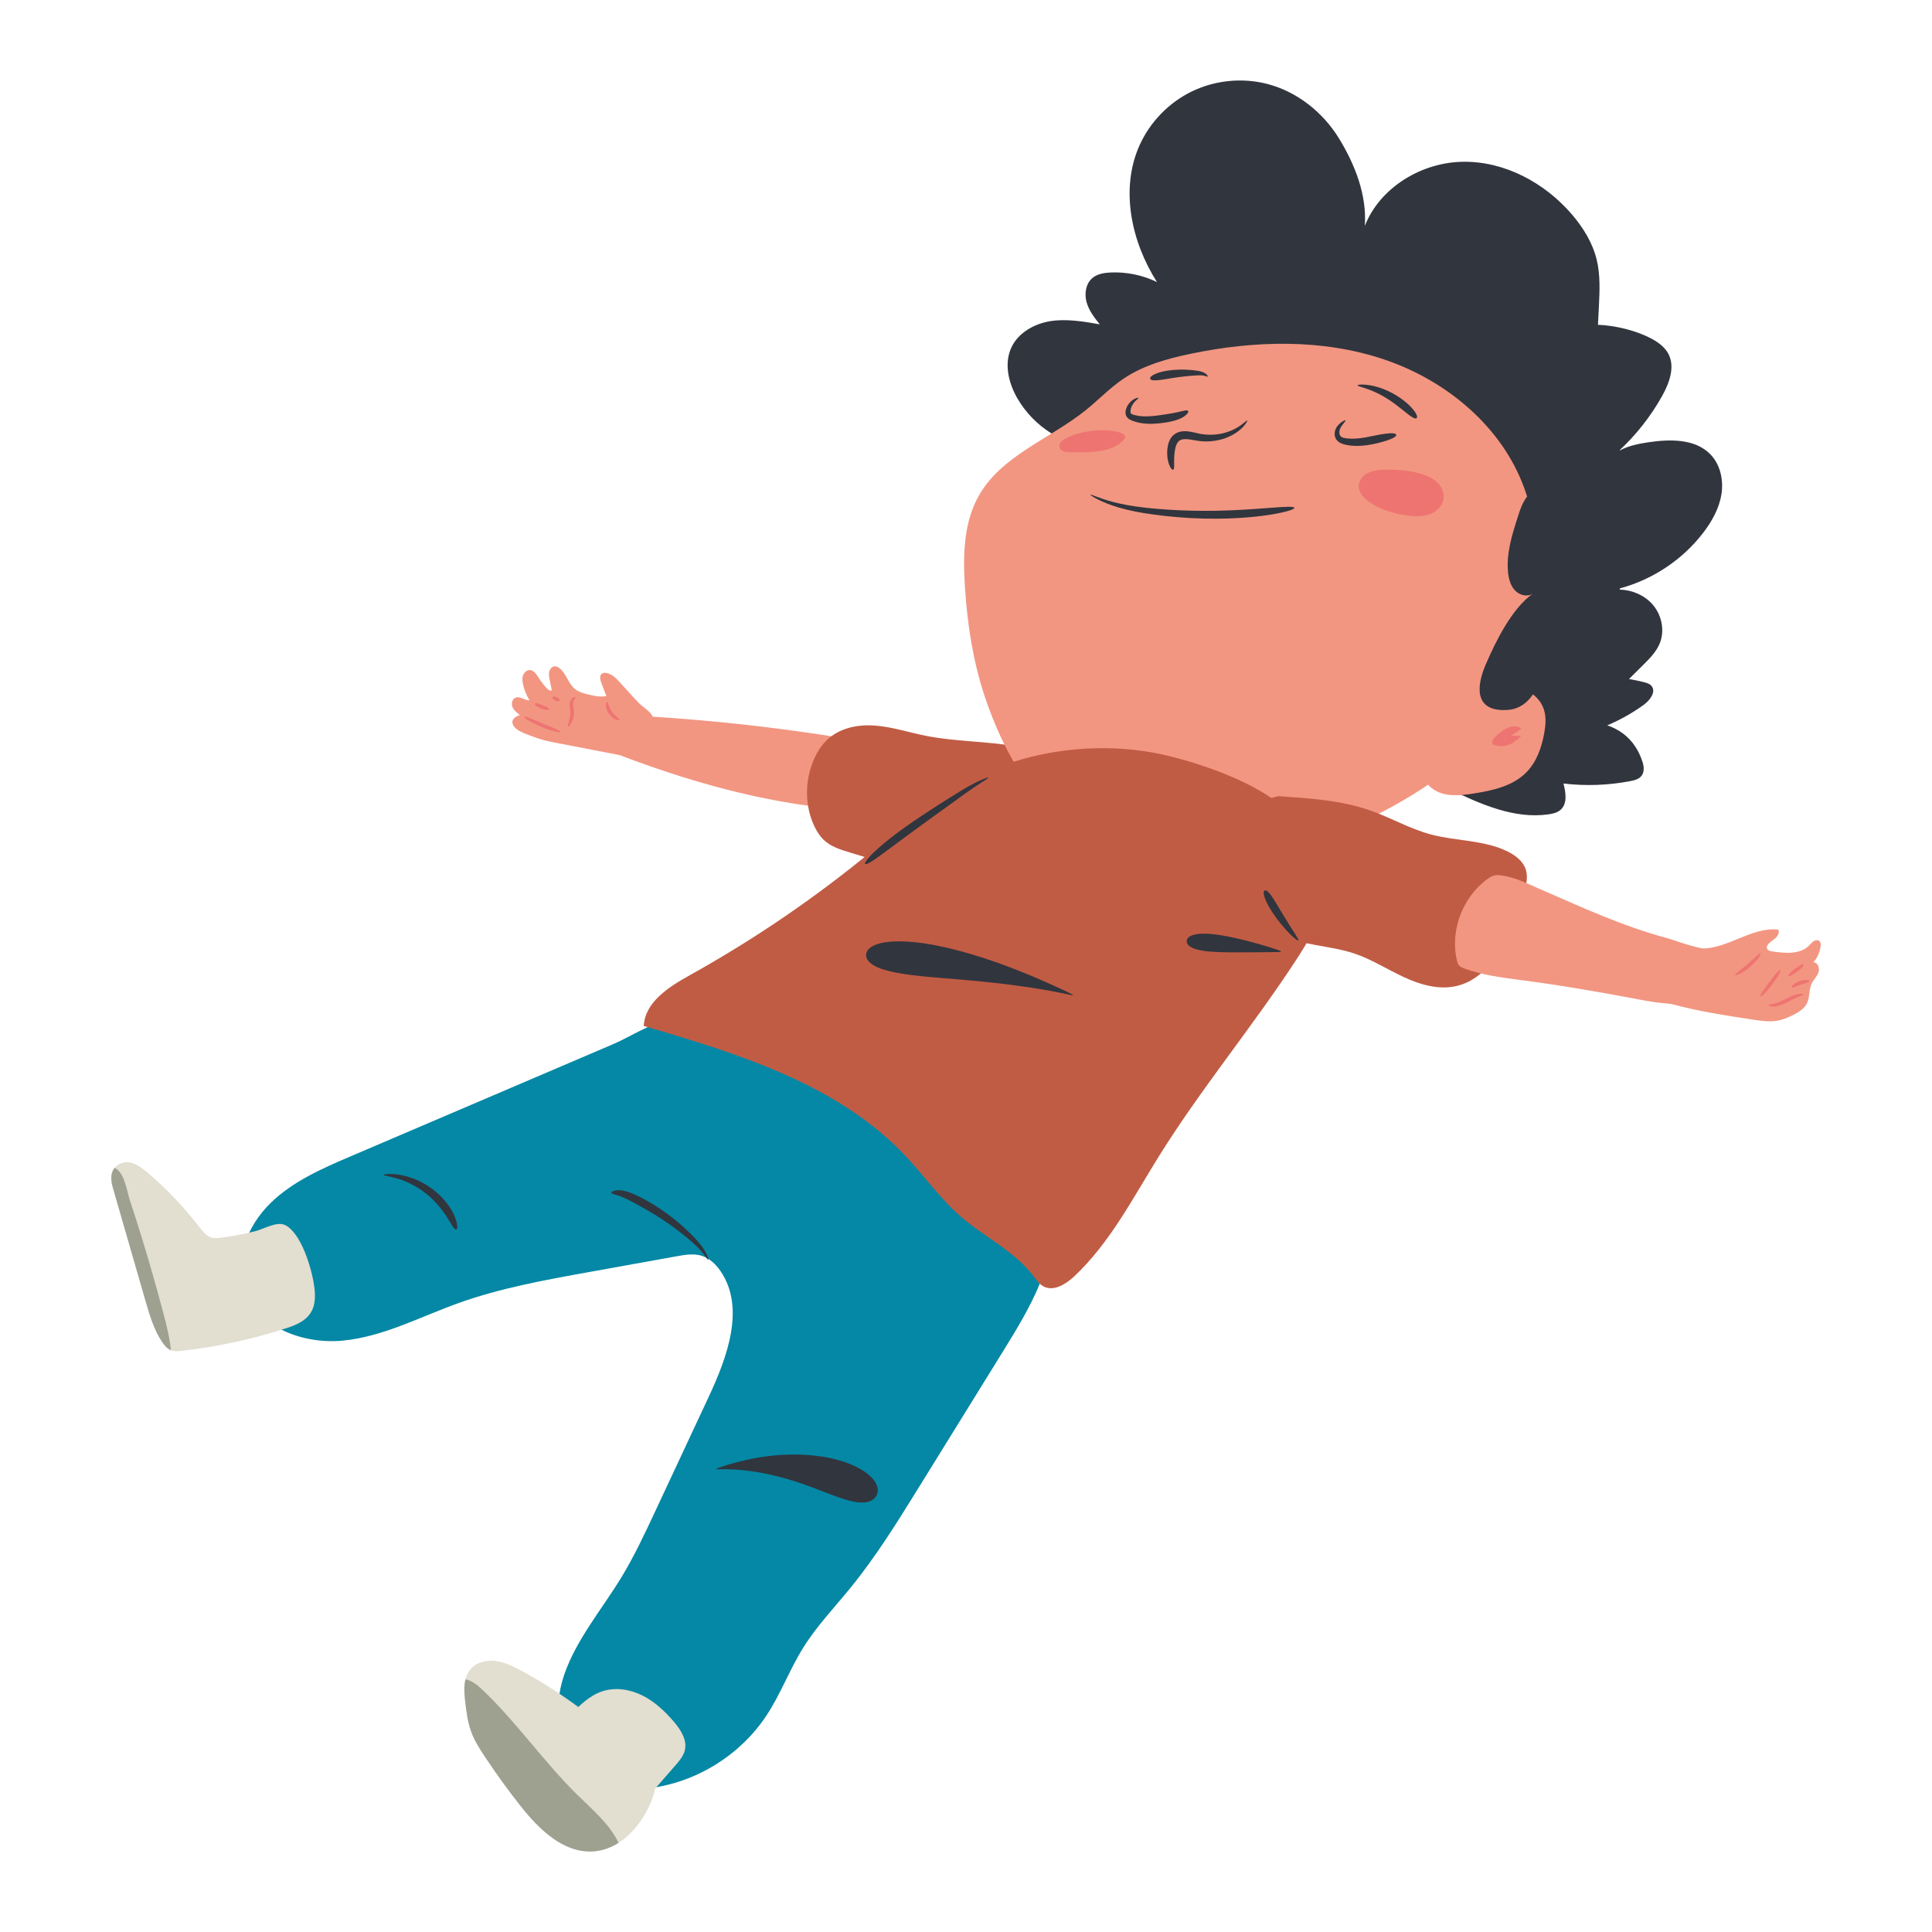 <?xml version="1.0" encoding="utf-8"?>
<!-- Designed by Vexels.com - 2020 All Rights Reserved - https://vexels.com/terms-and-conditions/  -->
<svg version="1.1" id="Layer_1" xmlns="http://www.w3.org/2000/svg" xmlns:xlink="http://www.w3.org/1999/xlink" x="0px" y="0px"
	 viewBox="0 0 1200 1200" enable-background="new 0 0 1200 1200" xml:space="preserve">
<g>
	<path fill="#31353E" d="M1062.435,282.278c-9.499-9.89-25.238-9.57-38.801-7.545c-5.954,0.889-12.228,2.191-17.442,5.002
		c-0.065-0.041-0.129-0.084-0.194-0.124c10.48-9.787,19.436-21.206,26.416-33.732c4.489-8.056,8.152-18.081,3.793-26.208
		c-2.332-4.348-6.601-7.311-10.969-9.605c-7.8-4.096-20.668-7.935-32.715-8.298c0.214-3.847,0.401-7.693,0.585-11.531
		c0.465-9.712,0.915-19.584-1.393-29.03c-2.556-10.459-8.399-19.876-15.404-28.052c-16.787-19.593-41.658-32.992-67.457-32.679
		c-25.799,0.313-51.672,15.816-61.146,39.815c1.365-19.041-6.083-38.09-16.065-54.363c-9.982-16.273-26.027-28.995-44.507-33.784
		c-15.455-4.005-32.31-2.357-46.697,4.567c-14.386,6.924-26.19,19.069-32.701,33.646c-12.114,27.12-5.078,59.759,10.863,84.821
		c-8.91-4.306-18.895-6.365-28.782-5.932c-4.014,0.176-8.247,0.856-11.316,3.448c-4.132,3.489-5.069,9.707-3.635,14.922
		c1.434,5.215,4.811,9.649,8.22,13.848c-9.832-1.777-21.02-3.605-30.875-1.962c-9.855,1.643-19.598,7.091-23.917,16.101
		c-4.816,10.046-1.949,22.262,3.652,31.892c5.116,8.795,12.422,16.305,21.073,21.661c3.273,2.026,6.763,3.77,9.627,6.342
		c4.015,3.606,6.502,8.559,9.078,13.301c21.176,38.988,54.07,70.881,91.52,94.671c37.45,23.79,79.402,39.8,122.222,51.416
		c6.563,1.78,13.283,3.517,18.977,7.233c7.046,4.597,19.939,13.976,28.861,16.263c-7.2,2.801-13.634,5.771-18.69,8.376
		c-4.564,2.352-9.143,5.039-12.226,9.145c-3.082,4.106-4.342,9.968-1.816,14.438c19.271,9.255,40.069,18.492,61.232,15.463
		c2.714-0.388,5.536-1.045,7.569-2.885c4.263-3.858,3.164-10.7,1.719-16.265c13.803,1.638,27.858,1.134,41.509-1.487
		c2.56-0.492,5.316-1.183,6.932-3.228c1.908-2.414,1.575-5.906,0.615-8.829c-4.015-12.227-11.937-19.188-21.847-22.578
		c8.008-3.396,15.64-7.669,22.683-12.781c3.865-2.805,7.863-8.134,4.744-11.75c-1.152-1.336-2.958-1.872-4.669-2.304
		c-3.066-0.773-6.166-1.412-9.287-1.923c2.922-2.899,5.844-5.798,8.766-8.697c4.011-3.98,8.122-8.104,10.295-13.321
		c3.345-8.029,1.309-17.829-4.44-24.356c-5.087-5.776-12.75-8.975-20.458-9.199c0.112-0.26,0.223-0.52,0.334-0.78
		c20.294-5.467,38.716-17.728,51.53-34.396c5.43-7.062,9.948-15.084,11.384-23.876
		C1070.622,298.361,1068.606,288.703,1062.435,282.278z"/>
	<path fill="#0488A5" d="M380.988,648.479c-54.242,23.179-108.485,46.357-162.727,69.536c-17.931,7.662-36.308,15.617-50.252,29.248
		c-13.944,13.631-22.662,34.419-16.64,52.965c7.748,23.862,36.591,34.877,61.562,32.457c24.971-2.42,47.75-14.618,71.35-23.133
		c26.236-9.466,53.837-14.453,81.287-19.399c18.251-3.289,36.502-6.578,54.753-9.866c5.178-0.933,10.603-1.853,15.617-0.261
		c4.901,1.557,8.804,5.365,11.687,9.623c15.403,22.747,4.081,53.326-7.55,78.214c-11.038,23.619-22.076,47.237-33.114,70.856
		c-6.522,13.956-13.062,27.945-21.072,41.104c-12.153,19.964-27.773,38.206-35.421,60.291c-7.648,22.086-4.72,50.367,14.589,63.537
		c11.039,7.529,25.313,8.703,38.568,7.015c29.091-3.705,56.241-20.605,72.408-45.073c8.842-13.382,14.43-28.67,22.924-42.275
		c8.35-13.373,19.336-24.857,29.291-37.083c15.913-19.544,29.226-41.041,42.491-62.47c7.195-11.624,14.391-23.248,21.586-34.871
		c10.448-16.879,20.897-33.758,31.345-50.637c15.85-25.606,32.291-53.456,30.197-83.497c-1.944-27.887-20.195-52.692-43.138-68.663
		c-22.943-15.972-50.246-24.332-77.362-31.127c-26.388-6.612-53.09-11.971-79.986-16.058c-11.591-1.761-27.499-6.663-39.114-4.822
		C403.651,635.771,390.975,644.212,380.988,648.479z"/>
	<path fill="#F29681" d="M523.791,458.468c-39.651-6.431-79.618-10.91-119.709-13.417c-4.034-0.252-8.13-0.48-12.076,0.391
		c-3.946,0.871-7.791,2.995-9.848,6.474c-1.532,2.591-1.951,5.684-2.084,8.691c-0.07,1.577-0.057,3.218,0.617,4.646
		c1.168,2.475,3.959,3.665,6.519,4.631c37.044,13.974,75.302,25.146,114.527,30.519c5.788,0.793,12.087,1.362,17.098-1.642
		c7.051-4.228,8.664-13.563,9.566-21.734c0.342-3.1,0.684-6.2,1.027-9.3c0.217-1.962,0.109-4.494-1.737-5.193"/>
	<path fill="#C15C44" d="M574.787,456.973c-10.518-2.111-20.835-5.552-31.525-6.322c-10.69-0.769-22.209,1.534-30.09,9.408
		c-3.158,3.155-5.597,7.072-7.468,11.234c-5.936,13.204-6.012,29.327,0.249,42.215c1.434,2.952,3.199,5.756,5.496,7.993
		c4.509,4.391,10.638,6.244,16.519,8.025c17.046,5.163,34.068,10.868,51.707,12.931c17.64,2.063,36.226,0.231,51.885-8.935
		c15.659-9.166,27.822-26.591,28.21-45.607c0.387-18.944-15.072-21.95-29.099-24.4C612.166,460.282,593.231,460.676,574.787,456.973
		z"/>
	<path fill="#F29681" d="M599.37,365.281c-1.313-19.768-1.053-40.712,8.855-57.867c14.227-24.633,43.982-34.834,66.149-52.662
		c7.927-6.375,14.99-13.843,23.427-19.527c12.289-8.281,26.891-12.377,41.395-15.418c39.871-8.36,82.119-9.532,120.71,3.517
		c38.591,13.049,73.06,41.71,86.91,80.02c6.22,17.204,8.178,35.668,8.593,53.957c0.445,19.585-0.882,39.499-7.388,57.978
		c-12.624,35.853-43.345,62.468-76.158,81.655c-33.453,19.561-70.865,33.306-109.55,35.577
		c-35.754,2.099-75.229-6.123-105.027-26.88c-22.229-15.484-37.546-48.713-45.739-73.337
		C604.357,410.688,600.876,387.951,599.37,365.281z"/>
	<path fill="#F29681" d="M930.325,425.163c11.615-0.611,24.905,4.339,28.571,15.378c1.59,4.785,1.131,10.002,0.231,14.964
		c-1.612,8.891-4.774,17.842-11.128,24.267c-8.428,8.522-20.96,11.257-32.801,13.113c-8.436,1.322-17.784,2.208-24.854-2.581
		c-7.225-4.893-9.891-14.77-8.087-23.308c1.804-8.538,7.328-15.853,13.65-21.868c5.941-5.653,12.715-10.43,20.034-14.13"/>
	<path fill="#C15C44" d="M587.217,492.807c-15.852,10.183-29.971,22.791-44.482,34.808c-35.531,29.425-73.777,55.568-114.095,77.99
		c-13.053,7.259-28.06,16.725-28.78,31.643c59.05,17.29,121.088,36.368,163.122,81.301c11.422,12.209,21.104,26.105,33.739,37.053
		c14.7,12.738,33.219,21.342,45.027,36.799c1.847,2.418,3.603,5.067,6.268,6.534c6.363,3.503,14.039-1.282,19.327-6.261
		c22.026-20.74,36.156-48.239,52.121-73.937c26.221-42.206,58.2-80.558,85.37-122.159c7.353-11.258,14.494-23.124,16.709-36.388
		c3.668-21.973-7.336-44.705-24.427-58.995c-18.1-15.134-46.849-25.494-69.845-31.323c-29.959-7.594-62.339-6.656-92.045,1.578
		C618.287,476.145,602.013,483.301,587.217,492.807z"/>
	<path fill="#C15C44" d="M793.876,494.534c19.496,1.228,39.288,2.514,57.701,9.038c12.522,4.437,24.188,11.229,37.016,14.684
		c15.891,4.28,33.282,3.367,48.005,10.719c4.785,2.389,9.404,5.943,11.065,11.027c1.508,4.613,0.328,9.635-1.021,14.297
		c-1.991,6.879-4.339,13.655-7.031,20.291c-6.736,16.6-17.623,33.888-35.088,37.877c-11.059,2.526-22.631-0.909-32.906-5.716
		s-19.937-11.028-30.705-14.594c-15.387-5.094-32.608-4.624-46.841-12.376c-12.577-6.85-21.549-20.3-22.146-34.609
		C771.326,530.863,764.747,500.758,793.876,494.534"/>
	<path fill="#F29681" d="M904.918,596.572c0.234,0.991,0.512,2.003,1.126,2.815c0.881,1.167,2.315,1.753,3.69,2.249
		c10.936,3.946,22.565,5.499,34.094,6.995c24.15,3.135,48.143,7.228,72.069,11.769c9.757,1.852,13.617,2.449,21.993,3.133
		c7.739,0.632,16.754-0.008,22.948-4.69s9.967-13.008,7.807-20.466c-1.551-5.355-5.868-8.073-11.314-9.263
		c-10.543-2.303-16.298-4.882-21.676-6.35c-28.997-7.918-52.593-19.029-80.169-30.993c-6.643-2.882-12.516-5.925-19.638-7.424
		c-6.575-1.384-8.344-1.342-13.428,2.715c-9.211,7.35-15.506,18.128-17.771,29.661C903.364,583.265,903.384,590.075,904.918,596.572
		z"/>
	<path fill="#F29681" d="M1052.718,588.682c17.616,3.31,34.04-13.335,51.844-11.26c0.886,1.88-0.404,4.093-1.985,5.443
		s-3.539,2.349-4.644,4.109c-0.36,0.574-0.62,1.26-0.481,1.923c0.288,1.375,1.977,1.849,3.366,2.056
		c7.972,1.191,17.271,1.974,22.944-3.752c0.937-0.945,1.749-2.054,2.899-2.724c1.15-0.67,2.81-0.74,3.656,0.287
		c0.616,0.747,0.616,1.817,0.51,2.779c-0.415,3.755-2.015,7.37-4.515,10.202c2.753-0.148,4.116,3.618,3.191,6.216
		s-3.114,4.552-4.284,7.049c-1.758,3.749-1.045,8.302-2.831,12.037c-1.653,3.458-5.147,5.616-8.569,7.341
		c-3.076,1.55-6.28,2.922-9.668,3.546c-5.044,0.929-10.229,0.159-15.3-0.611c-17.112-2.599-34.271-5.208-50.962-9.789
		c-2.328-0.639-4.964-1.604-5.763-3.882c-0.466-1.331-0.165-2.798,0.201-4.159c2.378-8.848,7.411-16.964,14.278-23.029"/>
	<path fill="#31353E" d="M952.2,368.644c-3.342,2.331-8.252,1.134-11.09-1.791c-2.838-2.925-3.97-7.108-4.406-11.159
		c-1.253-11.651,2.363-23.214,5.934-34.374c1.581-4.942,3.251-10.042,6.71-13.909c3.459-3.867,9.231-6.172,13.97-4.061
		c5.93,2.642,7.375,10.277,7.785,16.756c2.138,33.754-1.239,70.907-14.353,102.416c-3.878,9.316-9.552,17.727-20.454,18.431
		c-19.936,1.289-19.787-13.468-13.607-27.916C928.827,398.689,938.992,377.857,952.2,368.644z"/>
	<path fill="#F29681" d="M385.104,423.931c-2.348-2.558-4.94-5.256-8.351-5.905c-1.019-0.194-2.162-0.162-2.977,0.479
		c-1.557,1.223-1.005,3.667-0.306,5.52c1.047,2.777,2.093,5.554,3.14,8.332c-3.757,0.718-7.621-0.12-11.335-1.035
		c-2.923-0.72-5.934-1.541-8.258-3.454c-4.119-3.39-5.242-9.497-9.436-12.794c-0.902-0.709-2-1.282-3.144-1.192
		c-1.68,0.133-2.964,1.696-3.337,3.339c-0.372,1.643-0.038,3.355,0.298,5.006c0.445,2.193,0.89,4.386,1.335,6.58
		c-1.206,0.445-2.43-0.552-3.296-1.501c-1.867-2.046-3.557-4.254-5.045-6.59c-1.287-2.021-2.815-4.392-5.207-4.523
		c-1.934-0.106-3.663,1.461-4.302,3.29c-0.64,1.829-0.406,3.844,0.014,5.736c0.771,3.474,2.148,6.812,4.049,9.82
		c-3.124,0.017-6.2-2.957-9.005-1.583c-2.001,0.979-2.46,3.802-1.559,5.839c0.901,2.037,2.755,3.464,4.537,4.801
		c-2.041,0.763-4.408,1.922-4.651,4.088c-0.125,1.115,0.391,2.213,1.076,3.102c1.873,2.434,4.889,3.642,7.756,4.743
		c3.394,1.303,6.795,2.608,10.3,3.575c2.85,0.787,5.757,1.347,8.66,1.907c12.773,2.462,25.546,4.924,38.318,7.385
		c4.474,0.862,9.474,1.631,13.283-0.871c5.459-3.586,11.092-18.075,7.186-23.955c-1.934-2.912-5.574-4.871-8.006-7.365
		C392.809,432.57,389.008,428.184,385.104,423.931z"/>
	<path fill="#E2DED0" d="M405.037,1117.408c-4.062,10.781-11.336,21.168-20.842,27.204c-4.768,3.045-10.106,4.988-15.884,5.33
		c-18.435,1.101-33.582-13.818-45.039-28.305c-7.706-9.734-14.973-19.809-21.852-30.143c-3.454-5.186-6.841-10.485-8.929-16.354
		c-2.005-5.641-2.741-11.639-3.47-17.584c-0.585-4.761-1.048-9.931,0.083-14.479c0.562-2.278,1.526-4.396,3.075-6.226
		c3.644-4.313,9.787-5.854,15.39-5.209c5.603,0.638,10.804,3.159,15.777,5.824c27.47,14.722,54.751,35.739,76.617,57.932
		c2.878,2.923,5.793,6.12,6.735,10.121C407.626,1109.474,406.465,1113.604,405.037,1117.408z"/>
	<path fill="#E2DED0" d="M376.442,1135.613c13.2-5.092,23.038-16.14,32.337-26.803c3.6-4.127,7.2-8.255,10.8-12.383
		c2.423-2.778,4.926-5.706,5.789-9.291c1.546-6.421-2.555-12.763-6.848-17.783c-5.524-6.459-11.85-12.416-19.448-16.224
		c-7.598-3.808-16.619-5.299-24.716-2.716c-8.218,2.622-14.6,9.011-20.529,15.276c-2.159,2.281-4.35,4.644-5.551,7.546
		c-1.38,3.334-1.327,7.073-1.034,10.669c1.267,15.52,6.706,30.68,15.595,43.465"/>
	<path fill="#E2DED0" d="M194.061,813.316c-2.946,6.742-9.802,9.567-16.058,11.601c-21.32,6.94-43.172,11.662-65.206,14.107
		c-2.225,0.243-4.54,0.456-6.644-0.372c-0.121-0.053-0.25-0.106-0.372-0.159c-2.08-0.957-3.698-2.923-5.087-4.973
		c-5.117-7.593-7.843-16.939-10.485-26.088c-6.56-22.755-13.12-45.51-19.688-68.258c-0.979-3.409-1.967-7.099-1.017-10.516
		c0.349-1.253,0.934-2.346,1.693-3.265c2.202-2.68,5.839-3.903,9.096-3.409c4.388,0.668,8.223,3.675,11.784,6.727
		c11.518,9.863,22.178,21.085,31.768,33.43c2.012,2.589,4.123,5.338,6.978,6.363c1.974,0.706,4.093,0.509,6.143,0.266
		c7.274-0.865,14.502-2.225,21.639-4.07c5.322-1.367,13.416-6.302,18.488-3.789c10.007,4.966,16.567,26.931,18.086,38.107
		C195.83,803.825,195.959,808.981,194.061,813.316z"/>
	<path fill="#9FA190" d="M384.196,1144.613c-4.768,3.045-10.106,4.988-15.884,5.33c-18.435,1.101-33.582-13.818-45.039-28.305
		c-7.706-9.734-14.973-19.809-21.852-30.143c-3.454-5.186-6.841-10.485-8.929-16.354c-2.005-5.641-2.741-11.639-3.47-17.584
		c-0.585-4.761-1.048-9.931,0.083-14.479c4.161,0.767,7.729,3.796,10.858,6.773c21.206,20.219,37.956,44.698,58.881,65.206
		C368.16,1124.196,378.562,1132.897,384.196,1144.613z"/>
	<path fill="#9FA190" d="M106.154,838.653c-0.121-0.053-0.25-0.106-0.372-0.159c-2.08-0.957-3.698-2.923-5.087-4.973
		c-5.117-7.593-7.843-16.939-10.485-26.088c-6.56-22.755-13.12-45.51-19.688-68.258c-0.979-3.409-1.967-7.099-1.017-10.516
		c0.349-1.253,0.934-2.346,1.693-3.265c0.463,0.213,0.957,0.501,1.465,0.881c4.837,3.531,6.257,13.933,8.018,19.285
		c2.339,7.091,4.616,14.206,6.818,21.343c5.08,16.408,9.802,32.922,14.168,49.534C103.595,823.748,105.455,831.136,106.154,838.653z
		"/>
	<g>
		<path fill="#31353E" d="M867.239,270.054c0.199,0.869-1.457,2.065-5.327,3.397c-1.942,0.662-4.401,1.381-7.542,2.094
			c-3.139,0.686-6.977,1.408-11.624,1.428c-2.32-0.005-4.499-0.232-6.477-0.644c-1.907-0.386-4.071-0.966-5.651-2.595
			c-0.773-0.808-1.261-1.802-1.468-2.728c-0.225-0.932-0.205-1.804-0.097-2.588c0.222-1.558,0.894-2.836,1.586-3.73
			c1.419-1.802,2.765-2.598,3.615-3.13c0.872-0.507,1.35-0.658,1.47-0.515c0.124,0.146-0.133,0.583-0.745,1.354
			c-0.586,0.774-1.623,1.869-2.436,3.49c-0.403,0.811-0.665,1.725-0.649,2.76c0.014,1.02,0.369,2.038,1.117,2.587
			c0.749,0.597,2.114,0.937,3.892,1.088c1.738,0.179,3.635,0.208,5.691,0.061c4.115-0.323,7.672-1.119,10.726-1.729
			c3.05-0.633,5.616-1.108,7.644-1.342C865.029,268.828,867.04,269.185,867.239,270.054z"/>
	</g>
	<g>
		<path fill="#31353E" d="M737.967,255.271c0.243,0.36,0.083,1.007-0.669,1.857c-0.747,0.845-2.105,1.892-4.172,2.835
			c-2.058,0.953-4.813,1.754-8.136,2.31c-1.66,0.279-3.454,0.533-5.461,0.724c-2.004,0.18-4.201,0.307-6.602,0.207
			c-2.397-0.094-4.647-0.411-6.684-0.941c-1.02-0.254-1.982-0.582-2.889-0.924c-0.922-0.36-1.929-0.81-2.823-1.64
			c-0.925-0.811-1.47-2.176-1.47-3.198c-0.037-1.045,0.178-1.885,0.421-2.609c0.486-1.467,1.208-2.63,1.953-3.529
			c1.511-1.801,3.045-2.602,4.051-2.975c1.026-0.363,1.567-0.332,1.628-0.168c0.074,0.188-0.332,0.5-1.076,1.131
			c-0.73,0.632-1.826,1.629-2.754,3.294c-0.457,0.827-0.853,1.827-1.042,2.962c-0.107,0.568-0.131,1.15-0.039,1.594
			c0.111,0.462,0.252,0.634,0.598,0.884c0.681,0.495,2.542,0.927,4.275,1.206c1.779,0.28,3.743,0.389,5.884,0.319
			c4.276-0.153,8.044-0.818,11.231-1.275c3.162-0.474,5.627-0.945,7.551-1.385c1.923-0.434,3.32-0.809,4.334-0.965
			C737.087,254.829,737.713,254.893,737.967,255.271z"/>
	</g>
	<g>
		<path fill="#31353E" d="M714.395,235.228c-0.254-0.84,0.836-2.039,3.694-3.193c2.847-1.142,7.494-2.223,14.073-2.438
			c3.287-0.091,6.101,0.06,8.458,0.299c1.182,0.112,2.235,0.266,3.208,0.41c0.98,0.16,1.872,0.354,2.649,0.61
			c1.563,0.498,2.615,1.244,3.138,1.853c0.531,0.614,0.61,1.023,0.482,1.141c-0.145,0.138-0.493-0.01-1.122-0.236
			c-0.631-0.226-1.565-0.488-2.93-0.55c-0.681-0.037-1.471-0.02-2.38,0.028c-0.931,0.062-1.961,0.13-3.096,0.205
			c-2.271,0.168-4.947,0.417-8.04,0.818c-3.092,0.417-5.717,0.861-7.936,1.221c-2.218,0.365-4.037,0.624-5.496,0.764
			C716.179,236.434,714.655,236.095,714.395,235.228z"/>
	</g>
	<g>
		<path fill="#31353E" d="M879.906,259.723c-0.332,0.296-0.922,0.282-1.751-0.079c-0.819-0.371-1.906-1.058-3.261-2.098
			c-0.681-0.517-1.452-1.098-2.276-1.79c-0.864-0.644-1.755-1.437-2.8-2.227c-1.018-0.826-2.161-1.68-3.396-2.625
			c-0.631-0.452-1.288-0.923-1.97-1.412c-0.697-0.469-1.42-0.955-2.17-1.458c-0.768-0.476-1.51-0.936-2.224-1.378
			c-0.732-0.414-1.436-0.813-2.113-1.195c-1.377-0.72-2.653-1.384-3.859-1.909c-1.186-0.581-2.315-0.969-3.313-1.403
			c-1.023-0.365-1.935-0.689-2.74-0.976c-0.816-0.251-1.526-0.481-2.132-0.69c-0.608-0.189-1.114-0.332-1.515-0.478
			c-0.801-0.284-1.185-0.514-1.168-0.702c0.017-0.188,0.434-0.319,1.301-0.399c0.432-0.036,0.98-0.076,1.642-0.071
			c0.658,0.026,1.435,0.071,2.335,0.138c0.894,0.092,1.903,0.252,3.043,0.432c1.116,0.256,2.386,0.473,3.73,0.896
			c1.365,0.366,2.816,0.886,4.386,1.483c0.772,0.33,1.575,0.674,2.41,1.031c0.813,0.404,1.657,0.822,2.533,1.256
			c0.85,0.481,1.67,0.945,2.459,1.392c0.765,0.487,1.502,0.956,2.21,1.407c1.375,0.959,2.623,1.867,3.698,2.779
			c1.106,0.876,2.008,1.784,2.844,2.574c0.793,0.836,1.489,1.587,2.053,2.295C880.121,257.354,880.551,259.154,879.906,259.723z"/>
	</g>
	<g>
		<path fill="#31353E" d="M728.668,291.756c-0.411,0.143-1.05-0.323-1.768-1.584c-0.704-1.259-1.493-3.335-1.819-6.335
			c-0.16-1.497-0.188-3.222,0.026-5.146c0.232-1.905,0.605-4.208,2.16-6.616c0.773-1.194,1.971-2.328,3.399-3.073
			c1.435-0.767,3.071-1.116,4.612-1.164c3.112-0.105,5.995,0.701,8.835,1.342c5.482,1.252,10.45,0.949,14.477,0.16
			c2.022-0.406,3.809-0.99,5.397-1.586c0.781-0.324,1.52-0.644,2.206-0.967c0.664-0.36,1.319-0.659,1.892-1.006
			c0.567-0.354,1.116-0.664,1.604-0.985c0.479-0.336,0.922-0.647,1.33-0.932c0.793-0.6,1.436-1.125,1.96-1.533
			c0.987-0.873,1.549-1.251,1.697-1.134c0.149,0.117-0.127,0.718-0.881,1.885c-0.407,0.554-0.947,1.242-1.664,2.027
			c-0.378,0.376-0.788,0.784-1.232,1.225c-0.462,0.424-0.992,0.842-1.551,1.309c-0.564,0.459-1.217,0.876-1.893,1.358
			c-0.697,0.443-1.455,0.888-2.269,1.339c-1.652,0.85-3.55,1.695-5.739,2.354c-4.357,1.288-9.892,2.075-16.223,0.992
			c-3.023-0.538-5.623-1.065-7.691-0.913c-2.072,0.135-3.283,0.899-4.122,2.1c-0.853,1.24-1.303,2.921-1.587,4.497
			c-0.294,1.591-0.434,3.041-0.5,4.329c-0.127,2.578-0.009,4.512-0.04,5.841C729.265,290.87,729.096,291.608,728.668,291.756z"/>
	</g>
	<g>
		<path fill="#31353E" d="M803.981,315.411c0.074,0.439-1.05,1.046-3.487,1.801c-2.436,0.755-6.196,1.615-11.396,2.455
			c-2.601,0.402-5.56,0.836-8.897,1.177c-3.334,0.367-7.044,0.688-11.14,0.913c-8.187,0.479-17.923,0.616-29.24,0.029
			c-5.657-0.318-10.901-0.726-15.739-1.266c-4.837-0.532-9.272-1.101-13.325-1.774c-8.109-1.309-14.639-2.996-19.646-4.703
			c-5.009-1.722-8.508-3.401-10.726-4.634c-1.12-0.596-1.903-1.126-2.416-1.48c-0.511-0.36-0.737-0.577-0.693-0.661
			c0.044-0.083,0.357-0.029,0.947,0.165c0.593,0.188,1.447,0.548,2.628,0.969c2.339,0.884,5.905,2.178,10.906,3.486
			c5.005,1.293,11.452,2.54,19.475,3.428c4.006,0.462,8.416,0.826,13.208,1.162c4.791,0.344,9.976,0.565,15.557,0.718
			c11.166,0.257,20.733-0.022,28.796-0.433c4.032-0.193,7.689-0.43,10.985-0.666c3.298-0.209,6.232-0.466,8.824-0.646
			c5.181-0.399,8.985-0.646,11.515-0.676C802.645,314.743,803.907,314.972,803.981,315.411z"/>
	</g>
	<path fill="#EE7471" d="M860.918,291.698c-3.613,0.071-7.325,0.254-10.629,1.718c-3.304,1.465-6.15,4.497-6.366,8.105
		c-0.265,4.432,3.326,8.129,7.023,10.589c7.172,4.772,15.686,7.253,24.248,8.21c4.627,0.518,9.473,0.578,13.748-1.263
		c4.276-1.841,7.834-5.993,7.729-10.647C896.326,293.103,871.145,291.497,860.918,291.698z"/>
	<path fill="#EE7471" d="M661.496,272.562c-1.858,1.049-3.826,2.763-3.509,4.873c0.202,1.345,1.341,2.397,2.609,2.889
		c1.268,0.492,2.66,0.524,4.019,0.55c6.494,0.125,13.038,0.246,19.432-0.894c5.257-0.937,10.608-2.889,14.086-6.941
		c0.362-0.422,0.719-0.91,0.715-1.467c-0.026-4.061-12.803-4.536-15.706-4.354C675.73,267.681,668.048,268.861,661.496,272.562z"/>
	<path fill="#EE7471" d="M928.04,462.696c3.168,1.097,6.748,0.952,9.818-0.397c2.655-1.167,4.853-3.151,7-5.102
		c-2.11-0.111-4.221-0.223-6.332-0.334c0.372,0.02,6.189-4.035,6.443-4.372c-3.173-2.183-7.233-1.451-10.312,0.433
		C932.816,454.05,923.214,461.024,928.04,462.696z"/>
	<g>
		<path fill="#31353E" d="M537.354,536.602c-0.294-0.333,0.089-1.227,1.237-2.708c1.145-1.483,3.074-3.533,5.903-6.119
			c5.633-5.2,14.953-12.455,28.631-21.518c6.836-4.534,12.771-8.286,17.789-11.43c5.015-3.149,9.186-5.658,12.568-7.466
			c3.381-1.816,5.945-2.969,7.669-3.636c1.723-0.669,2.605-0.859,2.681-0.696c0.179,0.381-2.932,2.022-9.184,6.256
			c-3.13,2.116-7.012,4.926-11.798,8.412c-4.797,3.458-10.48,7.555-17.108,12.334c-13.227,9.556-22.448,16.585-28.565,21.033
			c-3.065,2.215-5.363,3.776-6.974,4.696C538.592,536.677,537.649,536.935,537.354,536.602z"/>
	</g>
	<g>
		<path fill="#31353E" d="M785.521,553.088c0.811-0.401,2.121,0.516,3.916,2.96c1.816,2.436,4.091,6.421,7.405,11.972
			c3.339,5.536,5.894,9.433,7.52,12.015c1.629,2.58,2.322,3.85,2.031,4.107c-0.273,0.241-1.492-0.562-3.763-2.672
			c-2.252-2.122-5.591-5.545-9.599-10.888c-3.984-5.362-6.261-9.599-7.335-12.53C784.62,555.114,784.732,553.477,785.521,553.088z"
			/>
	</g>
	<g>
		<path fill="#31353E" d="M737.07,584.444c0.135-2.109,2.476-3.861,7.361-4.373c4.881-0.538,12.308,0.224,22.508,2.489
			c10.198,2.281,17.36,4.487,22.007,5.899c4.641,1.452,6.764,2.185,6.707,2.545c-0.059,0.374-2.304,0.375-7.146,0.418
			c-4.836,0.017-12.271,0.135-22.571,0.105c-10.3-0.014-17.572-0.444-22.247-1.718C739.016,588.572,736.933,586.566,737.07,584.444z
			"/>
	</g>
	<g>
		<path fill="#31353E" d="M537.953,592.983c0.103-2.031,1.435-3.889,4.127-5.344c1.346-0.724,3.032-1.363,5.069-1.85
			c2.036-0.469,4.424-0.807,7.174-0.996c2.749-0.17,5.856-0.138,9.333,0.039c3.468,0.262,7.315,0.604,11.51,1.3
			c4.204,0.635,8.762,1.563,13.687,2.686c2.458,0.596,5.007,1.238,7.649,1.925c2.626,0.749,5.352,1.526,8.178,2.332
			c2.8,0.884,5.501,1.737,8.103,2.558c2.578,0.886,5.059,1.738,7.444,2.557c4.741,1.72,9.075,3.338,13.001,4.924
			c3.942,1.526,7.46,3.078,10.647,4.388c3.156,1.387,5.967,2.623,8.446,3.713c2.457,1.117,4.583,2.084,6.393,2.907
			c1.792,0.846,3.269,1.544,4.444,2.099c2.337,1.119,3.446,1.687,3.384,1.865c-0.062,0.178-1.292-0.044-3.823-0.57
			c-1.266-0.265-2.857-0.598-4.787-1.002c-1.938-0.369-4.218-0.803-6.85-1.305c-2.636-0.477-5.638-0.96-8.992-1.521
			c-3.378-0.479-7.092-1.097-11.216-1.602c-4.108-0.566-8.609-1.076-13.481-1.641c-2.437-0.256-4.972-0.522-7.607-0.798
			c-2.63-0.249-5.359-0.508-8.19-0.776c-5.642-0.478-10.881-0.922-15.732-1.334c-4.841-0.375-9.269-0.798-13.319-1.192
			c-4.042-0.456-7.714-0.822-11.001-1.372c-3.297-0.464-6.22-1.046-8.794-1.67c-2.575-0.604-4.797-1.301-6.68-2.074
			c-1.884-0.755-3.432-1.564-4.651-2.449C538.981,597.019,537.849,595.013,537.953,592.983z"/>
	</g>
	<path fill="none" stroke="#4E6D44" stroke-width="1.683" stroke-miterlimit="10" d="M449.004,791.257"/>
	<g>
		<path fill="#31353E" d="M379.714,740.893c-0.036-0.219,0.105-0.457,0.456-0.711c0.35-0.258,0.917-0.506,1.718-0.688
			c1.592-0.386,4.172-0.376,7.335,0.54c1.576,0.454,3.292,1.114,5.113,1.938c1.807,0.826,3.787,1.783,5.92,2.939
			c4.268,2.3,9.184,5.309,14.564,9.298c5.381,3.987,9.685,7.791,13.161,11.142c3.464,3.346,6.147,6.307,7.993,8.86
			c1.854,2.548,2.898,4.628,3.452,6.031c0.548,1.413,0.638,2.15,0.479,2.22c-0.186,0.083-0.608-0.505-1.453-1.691
			c-0.853-1.18-2.152-2.951-4.21-5.124c-2.05-2.182-4.891-4.724-8.561-7.709c-3.662-2.975-8.1-6.368-13.503-9.973
			c-5.401-3.607-10.218-6.388-14.317-8.665c-2.047-1.142-3.931-2.139-5.619-3.048c-1.68-0.897-3.152-1.635-4.458-2.225
			c-2.607-1.17-4.548-1.713-5.896-2.067C380.543,741.606,379.79,741.35,379.714,740.893z"/>
	</g>
	<g>
		<path fill="#31353E" d="M544.289,929.098c-1.084,1.886-2.961,3.222-5.478,3.816c-1.263,0.303-2.673,0.394-4.263,0.323
			c-1.608-0.038-3.375-0.277-5.303-0.741c-1.945-0.43-4.097-0.99-6.413-1.829c-1.183-0.362-2.413-0.78-3.694-1.257
			c-0.638-0.246-1.291-0.497-1.961-0.755c-0.676-0.245-1.367-0.495-2.076-0.751c-2.828-1.092-5.918-2.284-9.279-3.581
			c-1.705-0.601-3.479-1.255-5.329-1.96c-1.877-0.64-3.824-1.305-5.844-1.994c-2.057-0.631-4.041-1.238-5.953-1.825
			c-1.946-0.526-3.818-1.032-5.618-1.519c-3.634-0.863-7.024-1.668-10.166-2.21c-0.787-0.15-1.557-0.297-2.308-0.441
			c-0.755-0.112-1.492-0.221-2.211-0.327c-1.449-0.21-2.826-0.41-4.131-0.599c-2.616-0.253-4.975-0.517-7.058-0.653
			c-2.09-0.09-3.9-0.168-5.44-0.234c-1.542-0.023-2.812,0.014-3.827,0.011c-2.029,0.009-3.018-0.011-3.053-0.197
			c-0.035-0.185,0.882-0.524,2.822-1.175c0.972-0.318,2.195-0.745,3.697-1.208c1.517-0.433,3.301-0.942,5.36-1.531
			c2.077-0.558,4.456-1.101,7.149-1.765c1.357-0.269,2.788-0.553,4.294-0.852c0.759-0.147,1.537-0.299,2.334-0.453
			c0.801-0.122,1.622-0.246,2.462-0.373c3.371-0.563,7.083-0.945,11.167-1.29c2.047-0.095,4.177-0.193,6.391-0.296
			c2.225,0.016,4.535,0.032,6.929,0.049c2.39,0.134,4.707,0.277,6.943,0.451c2.219,0.256,4.36,0.526,6.418,0.813
			c4.085,0.704,7.839,1.491,11.181,2.529c0.838,0.254,1.655,0.503,2.454,0.746c0.788,0.274,1.549,0.566,2.291,0.851
			c1.483,0.574,2.878,1.154,4.185,1.739c2.567,1.286,4.802,2.54,6.648,3.87c1.832,1.365,3.321,2.71,4.479,4.018
			c1.142,1.342,1.937,2.685,2.448,3.937C545.552,924.952,545.373,927.212,544.289,929.098z"/>
	</g>
	<g>
		<path fill="#31353E" d="M283.407,763.629c-0.425,0.131-1.02-0.274-1.748-1.227c-0.371-0.474-0.745-1.098-1.204-1.842
			c-0.497-0.729-1.036-1.596-1.615-2.607c-0.626-0.982-1.337-2.095-2.133-3.344c-0.431-0.601-0.886-1.235-1.364-1.901
			c-0.235-0.335-0.476-0.679-0.723-1.031c-0.27-0.335-0.547-0.678-0.83-1.029c-1.083-1.445-2.415-2.9-3.864-4.487
			c-0.768-0.753-1.567-1.536-2.396-2.35c-0.883-0.76-1.8-1.549-2.75-2.368c-1.007-0.753-1.978-1.48-2.913-2.179
			c-0.983-0.638-1.929-1.251-2.838-1.84c-1.882-1.074-3.629-2.062-5.314-2.792c-0.416-0.197-0.823-0.389-1.22-0.576
			c-0.409-0.158-0.807-0.313-1.197-0.464c-0.782-0.304-1.524-0.593-2.228-0.867c-1.443-0.429-2.729-0.869-3.882-1.178
			c-1.164-0.283-2.173-0.528-3.033-0.737c-0.869-0.172-1.587-0.315-2.162-0.429c-1.147-0.255-1.707-0.471-1.704-0.659
			c0.004-0.189,0.57-0.336,1.768-0.448c0.598-0.049,1.358-0.12,2.278-0.124c0.916,0.037,1.997,0.098,3.253,0.183
			c1.248,0.125,2.649,0.385,4.238,0.643c0.778,0.196,1.6,0.402,2.464,0.619c0.433,0.113,0.877,0.23,1.331,0.349
			c0.444,0.152,0.898,0.308,1.364,0.467c1.885,0.591,3.859,1.46,5.993,2.453c1.035,0.56,2.112,1.143,3.23,1.749
			c1.07,0.692,2.18,1.412,3.331,2.158c1.089,0.838,2.14,1.646,3.153,2.424c0.948,0.859,1.861,1.685,2.738,2.48
			c1.654,1.695,3.141,3.298,4.319,4.915c0.304,0.396,0.601,0.783,0.891,1.162c0.26,0.4,0.514,0.79,0.761,1.171
			c0.481,0.769,0.937,1.5,1.369,2.194c0.739,1.462,1.405,2.757,1.874,3.949c0.434,1.211,0.77,2.269,1.017,3.175
			c0.209,0.922,0.287,1.712,0.324,2.338C284.047,762.84,283.832,763.498,283.407,763.629z"/>
	</g>
	<g>
		<path fill="#EE7471" d="M1077.785,605.586c-0.159-0.284,0.395-0.892,1.699-1.946c1.299-1.063,3.359-2.567,6.072-4.876
			c2.696-2.327,4.497-4.133,5.746-5.255c1.242-1.128,1.927-1.582,2.183-1.381c0.239,0.187,0,0.996-0.964,2.434
			c-0.969,1.427-2.666,3.5-5.483,5.932c-2.833,2.413-5.141,3.773-6.7,4.512C1078.77,605.739,1077.933,605.852,1077.785,605.586z"/>
	</g>
	<g>
		<path fill="#EE7471" d="M1110.875,606.076c-0.373-0.507,0.738-1.955,4.027-4.371c0.822-0.603,1.546-1.096,2.175-1.486
			c0.315-0.196,0.605-0.365,0.873-0.511c0.13-0.067,0.253-0.132,0.37-0.192c0.033,0.008,0.096-0.026,0.152-0.056
			c0.116-0.07,0.223-0.163,0.299-0.222c0.073-0.038,0.143-0.095,0.172-0.183c0.054-0.152,0.025-0.183,0.144-0.243
			c0.152-0.056,0.454-0.183,0.719,0.075c0.124,0.116,0.213,0.363,0.2,0.662c-0.011,0.279-0.08,0.565-0.245,0.877
			c-0.09,0.156-0.191,0.318-0.375,0.487c-0.101,0.1-0.208,0.206-0.318,0.317c-0.219,0.212-0.469,0.439-0.749,0.681
			c-0.561,0.483-1.247,1.027-2.069,1.63C1112.961,605.957,1111.247,606.583,1110.875,606.076z"/>
	</g>
	<g>
		<path fill="#EE7471" d="M1112.803,613.345c-0.183-0.243-0.004-0.763,0.739-1.488c0.741-0.713,2.062-1.646,4.153-2.396
			c2.099-0.73,3.712-0.834,4.737-0.745c1.033,0.097,1.5,0.39,1.509,0.694c0.021,0.704-1.745,0.963-5.487,2.198
			C1114.766,612.998,1113.23,613.906,1112.803,613.345z"/>
	</g>
	<g>
		<path fill="#EE7471" d="M1098.496,624.276c0.029-0.155,0.269-0.279,0.71-0.367c0.221-0.051,0.491-0.065,0.814-0.117
			c0.325-0.068,0.7-0.133,1.127-0.191c1.722-0.312,4.226-1.206,7.752-3.035c3.52-1.836,6.347-2.98,8.302-3.227
			c0.977-0.132,1.696-0.136,2.176-0.033c0.475,0.08,0.698,0.205,0.708,0.361c0.01,0.157-0.194,0.332-0.608,0.519
			c-0.206,0.097-0.467,0.181-0.779,0.295c-0.31,0.132-0.672,0.271-1.09,0.416c-1.683,0.61-4.105,1.84-7.685,3.702
			c-3.578,1.87-6.641,2.706-8.652,2.607c-0.503-0.039-0.933-0.087-1.293-0.141c-0.36-0.072-0.649-0.189-0.873-0.276
			C1098.656,624.602,1098.468,624.43,1098.496,624.276z"/>
	</g>
	<g>
		<path fill="#EE7471" d="M1093.49,618.786c-0.499-0.411,1.098-3.06,5.418-8.716c4.29-5.68,6.413-7.928,6.942-7.558
			c0.502,0.35-0.8,3.205-5.128,8.936C1096.363,617.155,1093.962,619.175,1093.49,618.786z"/>
	</g>
	<g>
		<path fill="#EE7471" d="M348.137,454.553c-0.158,0.552-3.931,0.165-11.938-3.096c-7.959-3.377-10.895-5.78-10.614-6.281
			c0.324-0.601,3.688,0.869,11.489,4.177C344.921,452.55,348.335,453.9,348.137,454.553z"/>
	</g>
	<g>
		<path fill="#EE7471" d="M341.074,440.448c-0.102,0.582-1.71,0.933-4.964-0.304c-3.221-1.323-4.154-2.678-3.831-3.172
			c0.353-0.563,1.73-0.149,4.668,1.054C339.913,439.157,341.202,439.797,341.074,440.448z"/>
	</g>
	<g>
		<path fill="#EE7471" d="M347.507,435.143c-0.28,0.563-1.148,0.701-2.642-0.041c-1.493-0.742-1.908-1.517-1.629-2.08
			c0.28-0.563,1.149-0.701,2.642,0.041C347.373,433.804,347.787,434.58,347.507,435.143z"/>
	</g>
	<g>
		<path fill="#EE7471" d="M352.844,451.529c-0.291-0.131-0.214-0.934,0.228-2.477c0.371-1.537,1.36-3.846,1.182-6.955
			c-0.138-1.574-0.499-3.137-0.413-4.566c0.062-1.477,0.602-2.638,1.219-3.378c0.625-0.755,1.34-1.075,1.802-1.134
			c0.471-0.066,0.701,0.073,0.731,0.213c0.081,0.347-0.636,0.62-1.194,1.816c-0.273,0.6-0.516,1.442-0.46,2.5
			c0.024,1.108,0.404,2.475,0.586,4.372c0.144,1.939-0.23,3.564-0.645,4.825c-0.431,1.265-0.909,2.218-1.325,2.938
			C353.711,451.114,353.126,451.656,352.844,451.529z"/>
	</g>
	<g>
		<path fill="#EE7471" d="M384.627,447.063c-0.1,0.272-0.742,0.398-1.938-0.036c-1.167-0.438-2.937-1.491-4.516-3.745
			c-1.538-2.282-1.885-4.312-1.875-5.558c0.024-1.271,0.372-1.826,0.662-1.822c0.337,0.001,0.569,0.537,0.93,1.576
			c0.375,1.03,0.884,2.613,2.161,4.514c1.316,1.875,2.611,2.918,3.438,3.637C384.331,446.34,384.748,446.748,384.627,447.063z"/>
	</g>
</g>
</svg>
